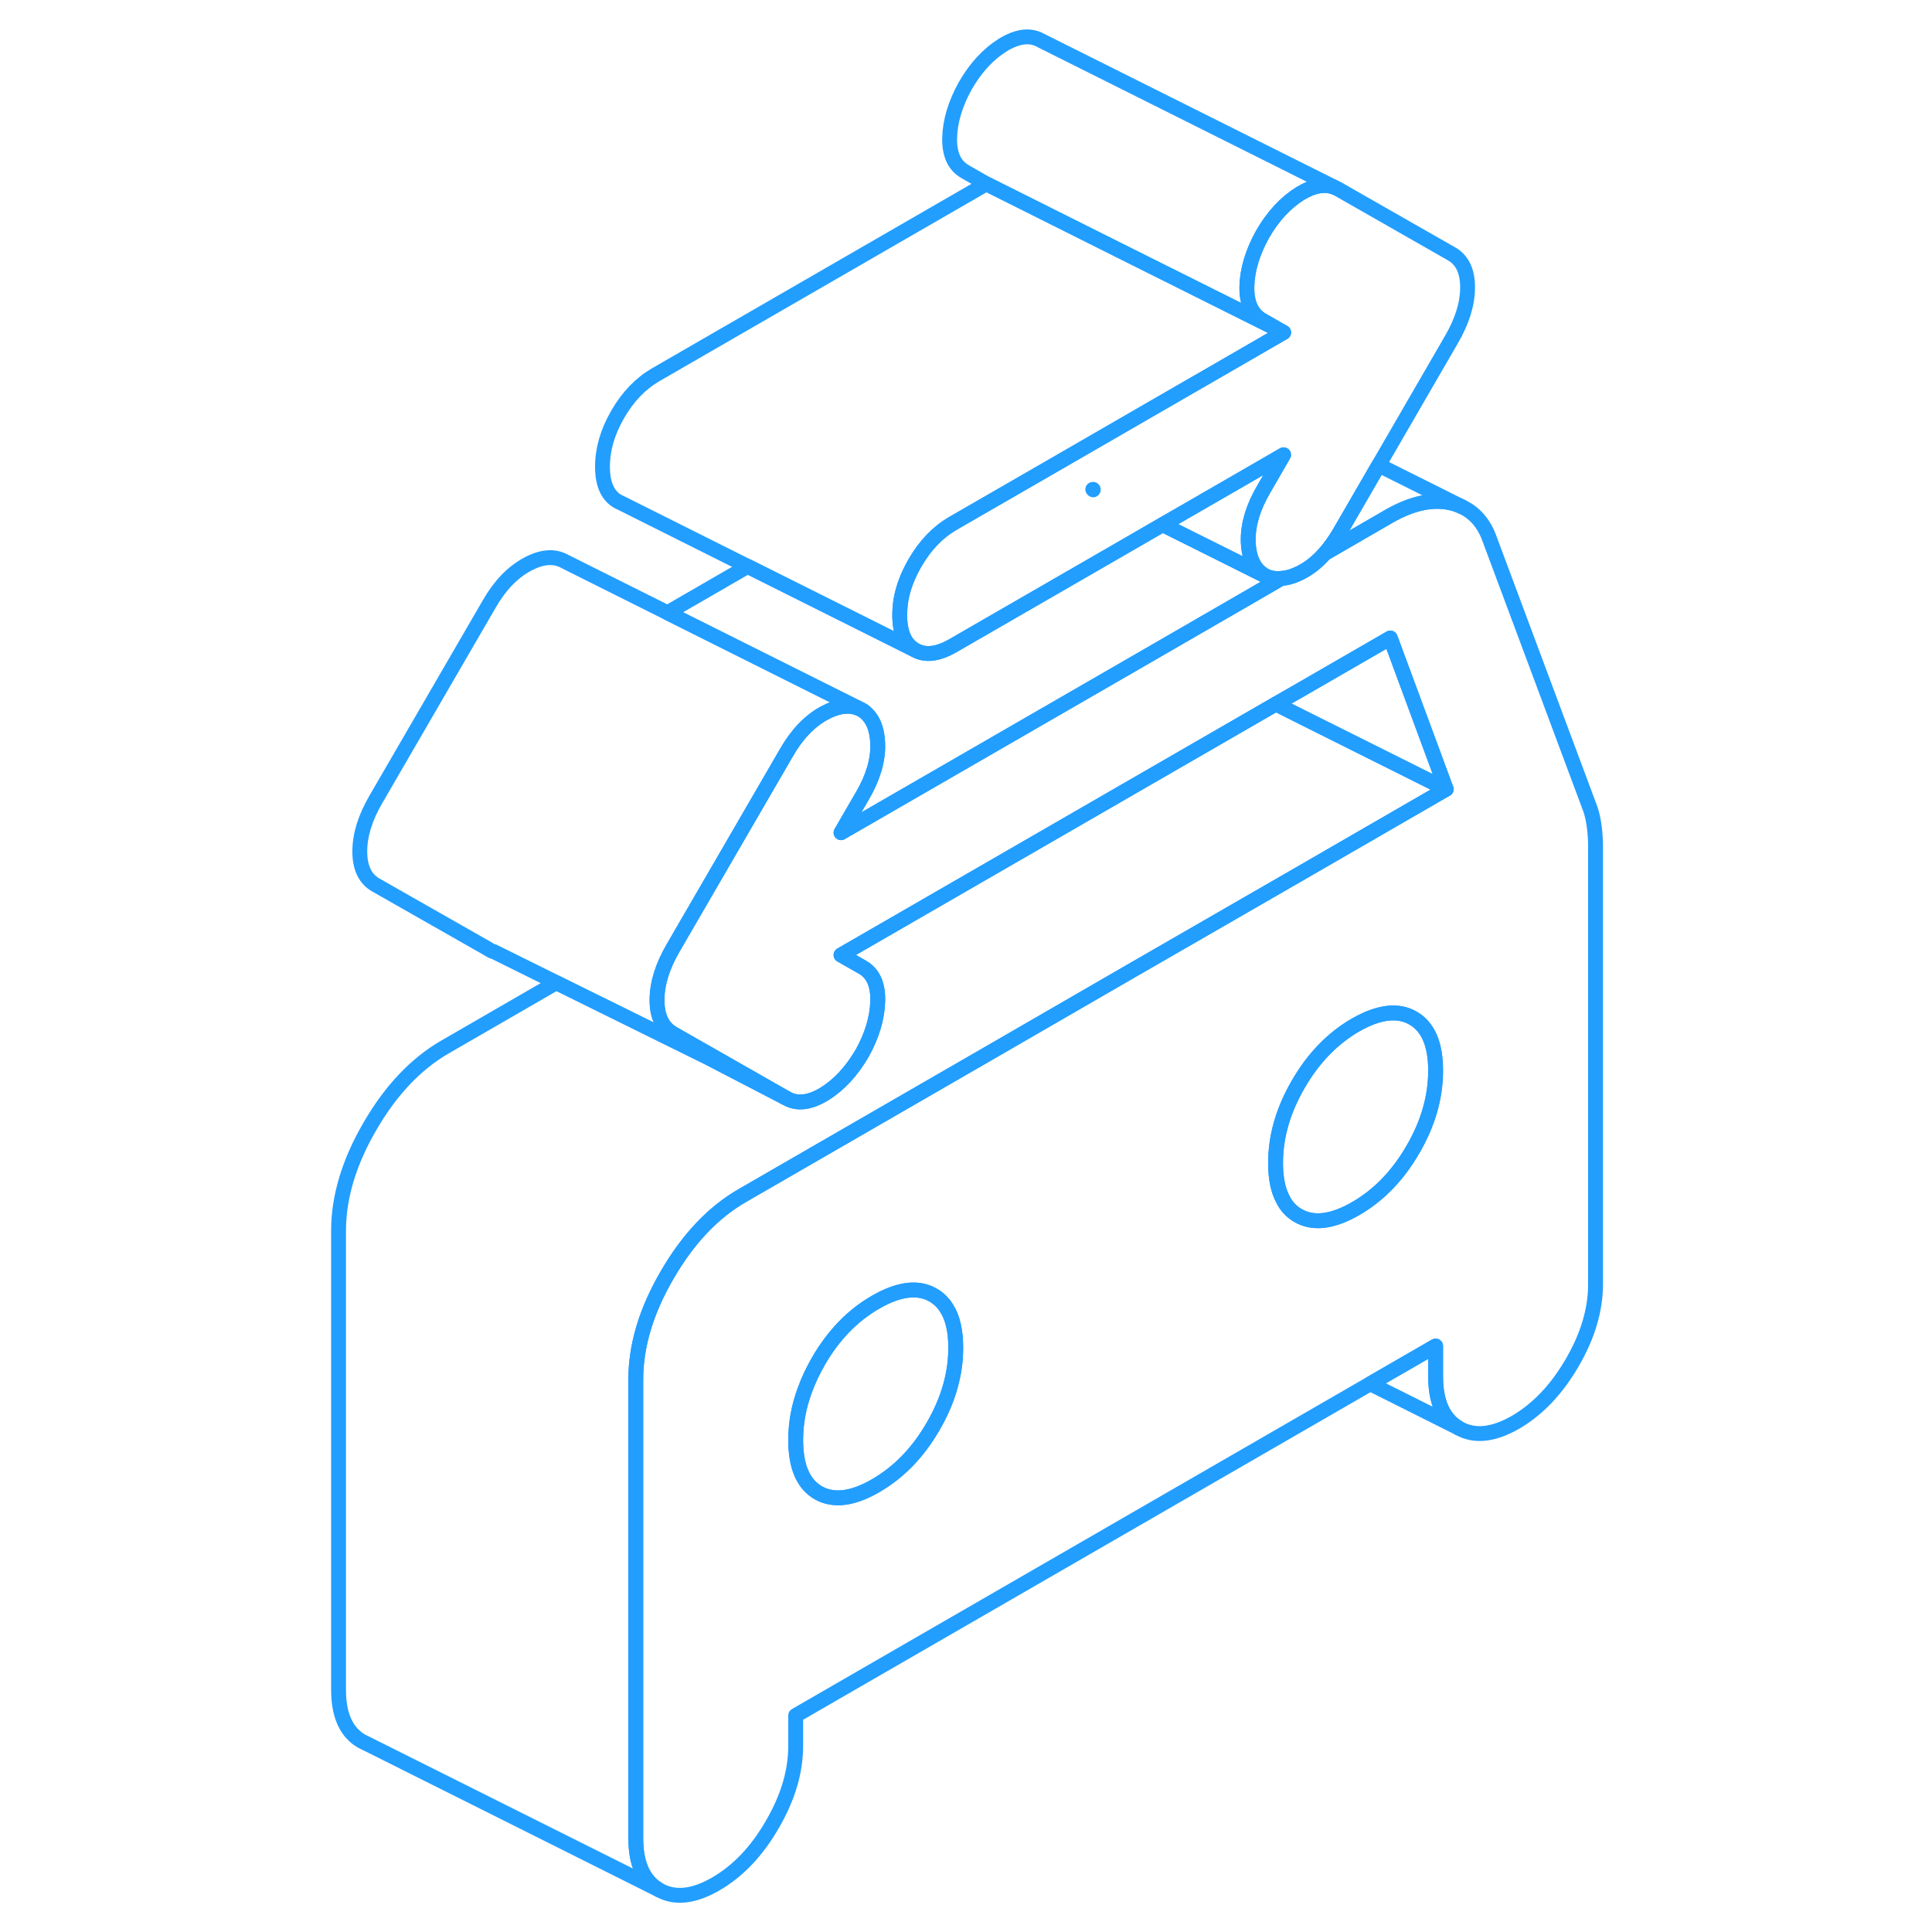 <svg width="48" height="48" viewBox="0 0 89 130" fill="none" xmlns="http://www.w3.org/2000/svg" stroke-width="1px" stroke-linecap="round" stroke-linejoin="round"><path d="M53.05 32.93H53.03L53.06 32.96V32.93H53.05Z" stroke="#229EFF" stroke-linejoin="round"/><path d="M77.17 17.08L69.55 12.73L69.33 12.62C68.66 12.35 67.88 12.48 66.99 13.02C66.01 13.63 65.15 14.55 64.44 15.79C63.78 16.99 63.43 18.15 63.4 19.26C63.37 20.38 63.72 21.14 64.44 21.55L65.87 22.37L60.56 25.44L59.62 25.98L50.1 31.48L43.63 35.21C42.61 35.8 41.76 36.68 41.07 37.87C40.58 38.72 40.26 39.56 40.12 40.39C40.07 40.73 40.04 41.06 40.04 41.4C40.04 42.56 40.38 43.34 41.07 43.74C41.76 44.13 42.61 44.03 43.63 43.44L54.6 37.11L57.73 35.3L62.15 32.75L65.87 30.6L64.53 32.92C63.83 34.12 63.48 35.26 63.49 36.34V36.45C63.52 37.39 63.79 38.08 64.3 38.51C64.4 38.6 64.5 38.67 64.62 38.74C64.95 38.9 65.32 38.96 65.71 38.92C66.15 38.9 66.62 38.74 67.13 38.47C67.67 38.18 68.17 37.77 68.64 37.24C68.99 36.84 69.33 36.37 69.64 35.84L72.27 31.3L77.17 22.84C77.89 21.6 78.25 20.44 78.25 19.34C78.25 18.24 77.89 17.49 77.17 17.08Z" stroke="#229EFF" stroke-linejoin="round"/><path d="M86.77 55.59C86.71 55.14 86.62 54.75 86.5 54.41L79.77 36.37C79.42 35.34 78.84 34.61 78.03 34.18L77.87 34.1C77.65 33.99 77.42 33.91 77.17 33.85C75.92 33.55 74.51 33.85 72.96 34.74L68.64 37.24C68.17 37.77 67.67 38.18 67.13 38.47C66.62 38.74 66.15 38.9 65.71 38.92L64.68 39.52L57.71 43.55L36.09 56.03L36.93 54.58L37.53 53.55C38.25 52.31 38.59 51.16 38.56 50.08C38.53 48.99 38.19 48.23 37.53 47.79L37.29 47.67C36.62 47.4 35.85 47.5 34.97 47.98C33.99 48.51 33.13 49.4 32.42 50.64L26.71 60.48L24.79 63.79C24.07 65.03 23.71 66.19 23.71 67.29C23.71 68.39 24.07 69.14 24.79 69.55L32.42 73.9C33.13 74.31 33.99 74.21 34.97 73.61C35.96 73 36.81 72.08 37.53 70.84C38.19 69.64 38.53 68.48 38.56 67.37C38.59 66.25 38.25 65.49 37.53 65.08L36.09 64.26L65.35 47.37L66.85 46.51L73.05 42.93L76.81 53.1L66.86 58.85L55.48 65.41L45.95 70.92L29.46 80.44C27.48 81.58 25.79 83.37 24.39 85.79C22.98 88.21 22.28 90.56 22.28 92.82V123.7C22.28 125.41 22.8 126.57 23.85 127.17C24.9 127.76 26.17 127.63 27.66 126.77C29.16 125.9 30.43 124.57 31.47 122.76C32.52 120.96 33.04 119.2 33.04 117.48V115.43L71.7 93.11L76.1 90.57V92.63C76.1 94.34 76.62 95.5 77.67 96.1C78.71 96.69 79.98 96.56 81.48 95.7C82.97 94.83 84.24 93.5 85.29 91.69C86.34 89.89 86.86 88.13 86.86 86.41V56.98C86.86 56.5 86.83 56.03 86.77 55.59ZM42.28 95.99C41.27 97.74 39.98 99.07 38.42 99.97C36.87 100.87 35.58 101.02 34.57 100.45C33.55 99.87 33.04 98.68 33.04 96.9C33.04 95.77 33.24 94.65 33.66 93.53C33.89 92.88 34.2 92.24 34.57 91.59C35.58 89.84 36.87 88.51 38.42 87.62C39.98 86.72 41.27 86.56 42.28 87.14C42.65 87.35 42.96 87.65 43.19 88.02C43.61 88.67 43.81 89.56 43.81 90.69C43.81 92.47 43.3 94.24 42.28 95.99ZM74.57 77.35C73.56 79.1 72.27 80.43 70.71 81.33C69.16 82.22 67.87 82.38 66.86 81.8C66.41 81.55 66.06 81.18 65.82 80.69C65.49 80.07 65.33 79.26 65.33 78.26C65.33 76.47 65.84 74.7 66.86 72.95C67.87 71.2 69.16 69.87 70.71 68.97C72.27 68.08 73.56 67.92 74.57 68.5C75.59 69.08 76.1 70.26 76.1 72.04C76.1 73.82 75.59 75.6 74.57 77.35Z" stroke="#229EFF" stroke-linejoin="round"/><path d="M76.1 72.04C76.1 73.83 75.59 75.6 74.57 77.35C73.56 79.1 72.27 80.43 70.71 81.33C69.16 82.22 67.87 82.38 66.86 81.8C66.41 81.55 66.06 81.18 65.82 80.69C65.49 80.07 65.33 79.26 65.33 78.26C65.33 76.47 65.84 74.7 66.86 72.95C67.87 71.2 69.16 69.87 70.71 68.97C72.27 68.08 73.56 67.92 74.57 68.5C75.59 69.08 76.1 70.26 76.1 72.04Z" stroke="#229EFF" stroke-linejoin="round"/><path d="M43.81 90.69C43.81 92.47 43.3 94.24 42.28 95.99C41.27 97.74 39.98 99.07 38.42 99.97C36.87 100.87 35.58 101.02 34.57 100.45C33.55 99.87 33.04 98.68 33.04 96.9C33.04 95.77 33.24 94.65 33.66 93.53C33.89 92.88 34.2 92.24 34.57 91.59C35.58 89.84 36.87 88.51 38.42 87.62C39.98 86.72 41.27 86.56 42.28 87.14C42.65 87.35 42.96 87.65 43.19 88.02C43.61 88.67 43.81 89.56 43.81 90.69Z" stroke="#229EFF" stroke-linejoin="round"/><path d="M69.33 12.62C68.66 12.35 67.88 12.48 66.99 13.02C66.01 13.63 65.15 14.55 64.44 15.79C63.78 16.99 63.43 18.15 63.4 19.26C63.37 20.38 63.72 21.14 64.44 21.55L65.87 22.37L54.84 16.86L45.87 12.37L44.44 11.55C43.72 11.14 43.37 10.38 43.4 9.26C43.43 8.15 43.78 6.99 44.44 5.79C45.15 4.55 46.01 3.63 46.99 3.02C47.98 2.42 48.83 2.32 49.55 2.73L69.33 12.62Z" stroke="#229EFF" stroke-linejoin="round"/><path d="M37.29 47.67C36.62 47.4 35.85 47.5 34.97 47.98C33.99 48.51 33.13 49.4 32.42 50.64L26.71 60.48L24.79 63.79C24.07 65.03 23.71 66.19 23.71 67.29C23.71 68.39 24.07 69.14 24.79 69.55L32.42 73.9L27.2 71.19L16.94 66.12L12.7 64.02H12.66C12.57 63.98 12.49 63.95 12.42 63.9L12.31 63.83L4.79 59.55C4.07 59.14 3.71 58.39 3.71 57.29C3.71 56.19 4.07 55.03 4.79 53.79L12.42 40.64C13.13 39.4 13.99 38.51 14.97 37.98C15.96 37.44 16.81 37.38 17.53 37.79L37.29 47.67Z" stroke="#229EFF" stroke-linejoin="round"/><path d="M65.87 22.37L60.56 25.44L59.62 25.98L50.1 31.48L43.63 35.21C42.61 35.8 41.76 36.68 41.07 37.87C40.58 38.72 40.26 39.56 40.12 40.39C40.07 40.73 40.04 41.06 40.04 41.4C40.04 42.56 40.38 43.34 41.07 43.74L29.81 38.11L21.28 33.84L21.07 33.74C20.38 33.34 20.04 32.56 20.04 31.4C20.04 30.24 20.38 29.06 21.07 27.87C21.76 26.68 22.61 25.8 23.63 25.21L45.87 12.37L54.84 16.86L65.87 22.37Z" stroke="#229EFF" stroke-linejoin="round"/><path d="M64.3 38.51C64.4 38.6 64.501 38.67 64.621 38.74L64.331 38.6L57.73 35.3L62.151 32.75L65.871 30.6L64.531 32.92C63.831 34.12 63.48 35.26 63.49 36.34V36.45C63.52 37.39 63.791 38.08 64.3 38.51Z" stroke="#229EFF" stroke-linejoin="round"/><path d="M65.71 38.92L64.68 39.52L57.71 43.55L36.09 56.03L36.93 54.58L37.53 53.55C38.25 52.31 38.59 51.16 38.56 50.08C38.53 48.99 38.19 48.23 37.53 47.79L24.41 41.23L29.81 38.11L41.07 43.74C41.76 44.13 42.61 44.03 43.63 43.44L54.6 37.11L57.73 35.3L64.33 38.59L64.62 38.74C64.95 38.9 65.32 38.96 65.71 38.92Z" stroke="#229EFF" stroke-linejoin="round"/><path d="M76.81 53.1L66.86 58.85L55.48 65.41L45.95 70.92L29.46 80.44C27.48 81.58 25.79 83.37 24.39 85.79C22.98 88.21 22.28 90.56 22.28 92.82V123.7C22.28 125.41 22.8 126.57 23.85 127.17L4.18 117.33L3.85 117.17C2.8 116.57 2.28 115.41 2.28 113.7V82.82C2.28 80.56 2.98 78.21 4.39 75.79C5.79 73.37 7.48 71.58 9.46 70.44L16.92 66.13H16.94L27.2 71.19L32.42 73.9C33.13 74.31 33.99 74.21 34.97 73.61C35.96 73 36.81 72.08 37.53 70.84C38.19 69.64 38.53 68.48 38.56 67.37C38.59 66.25 38.25 65.49 37.53 65.08L36.09 64.26L65.35 47.37L66.86 48.13L76.81 53.1Z" stroke="#229EFF" stroke-linejoin="round"/><path d="M76.811 53.1L66.861 48.13L65.351 47.37L66.851 46.51L73.05 42.93L76.811 53.1Z" stroke="#229EFF" stroke-linejoin="round"/><path d="M77.871 34.1C77.651 33.99 77.42 33.91 77.17 33.85C75.92 33.55 74.51 33.85 72.96 34.74L68.641 37.24C68.991 36.84 69.331 36.37 69.641 35.84L72.27 31.3L77.871 34.1Z" stroke="#229EFF" stroke-linejoin="round"/><path d="M77.67 96.1L71.7 93.11L76.1 90.57V92.63C76.1 94.34 76.62 95.5 77.67 96.1Z" stroke="#229EFF" stroke-linejoin="round"/></svg>